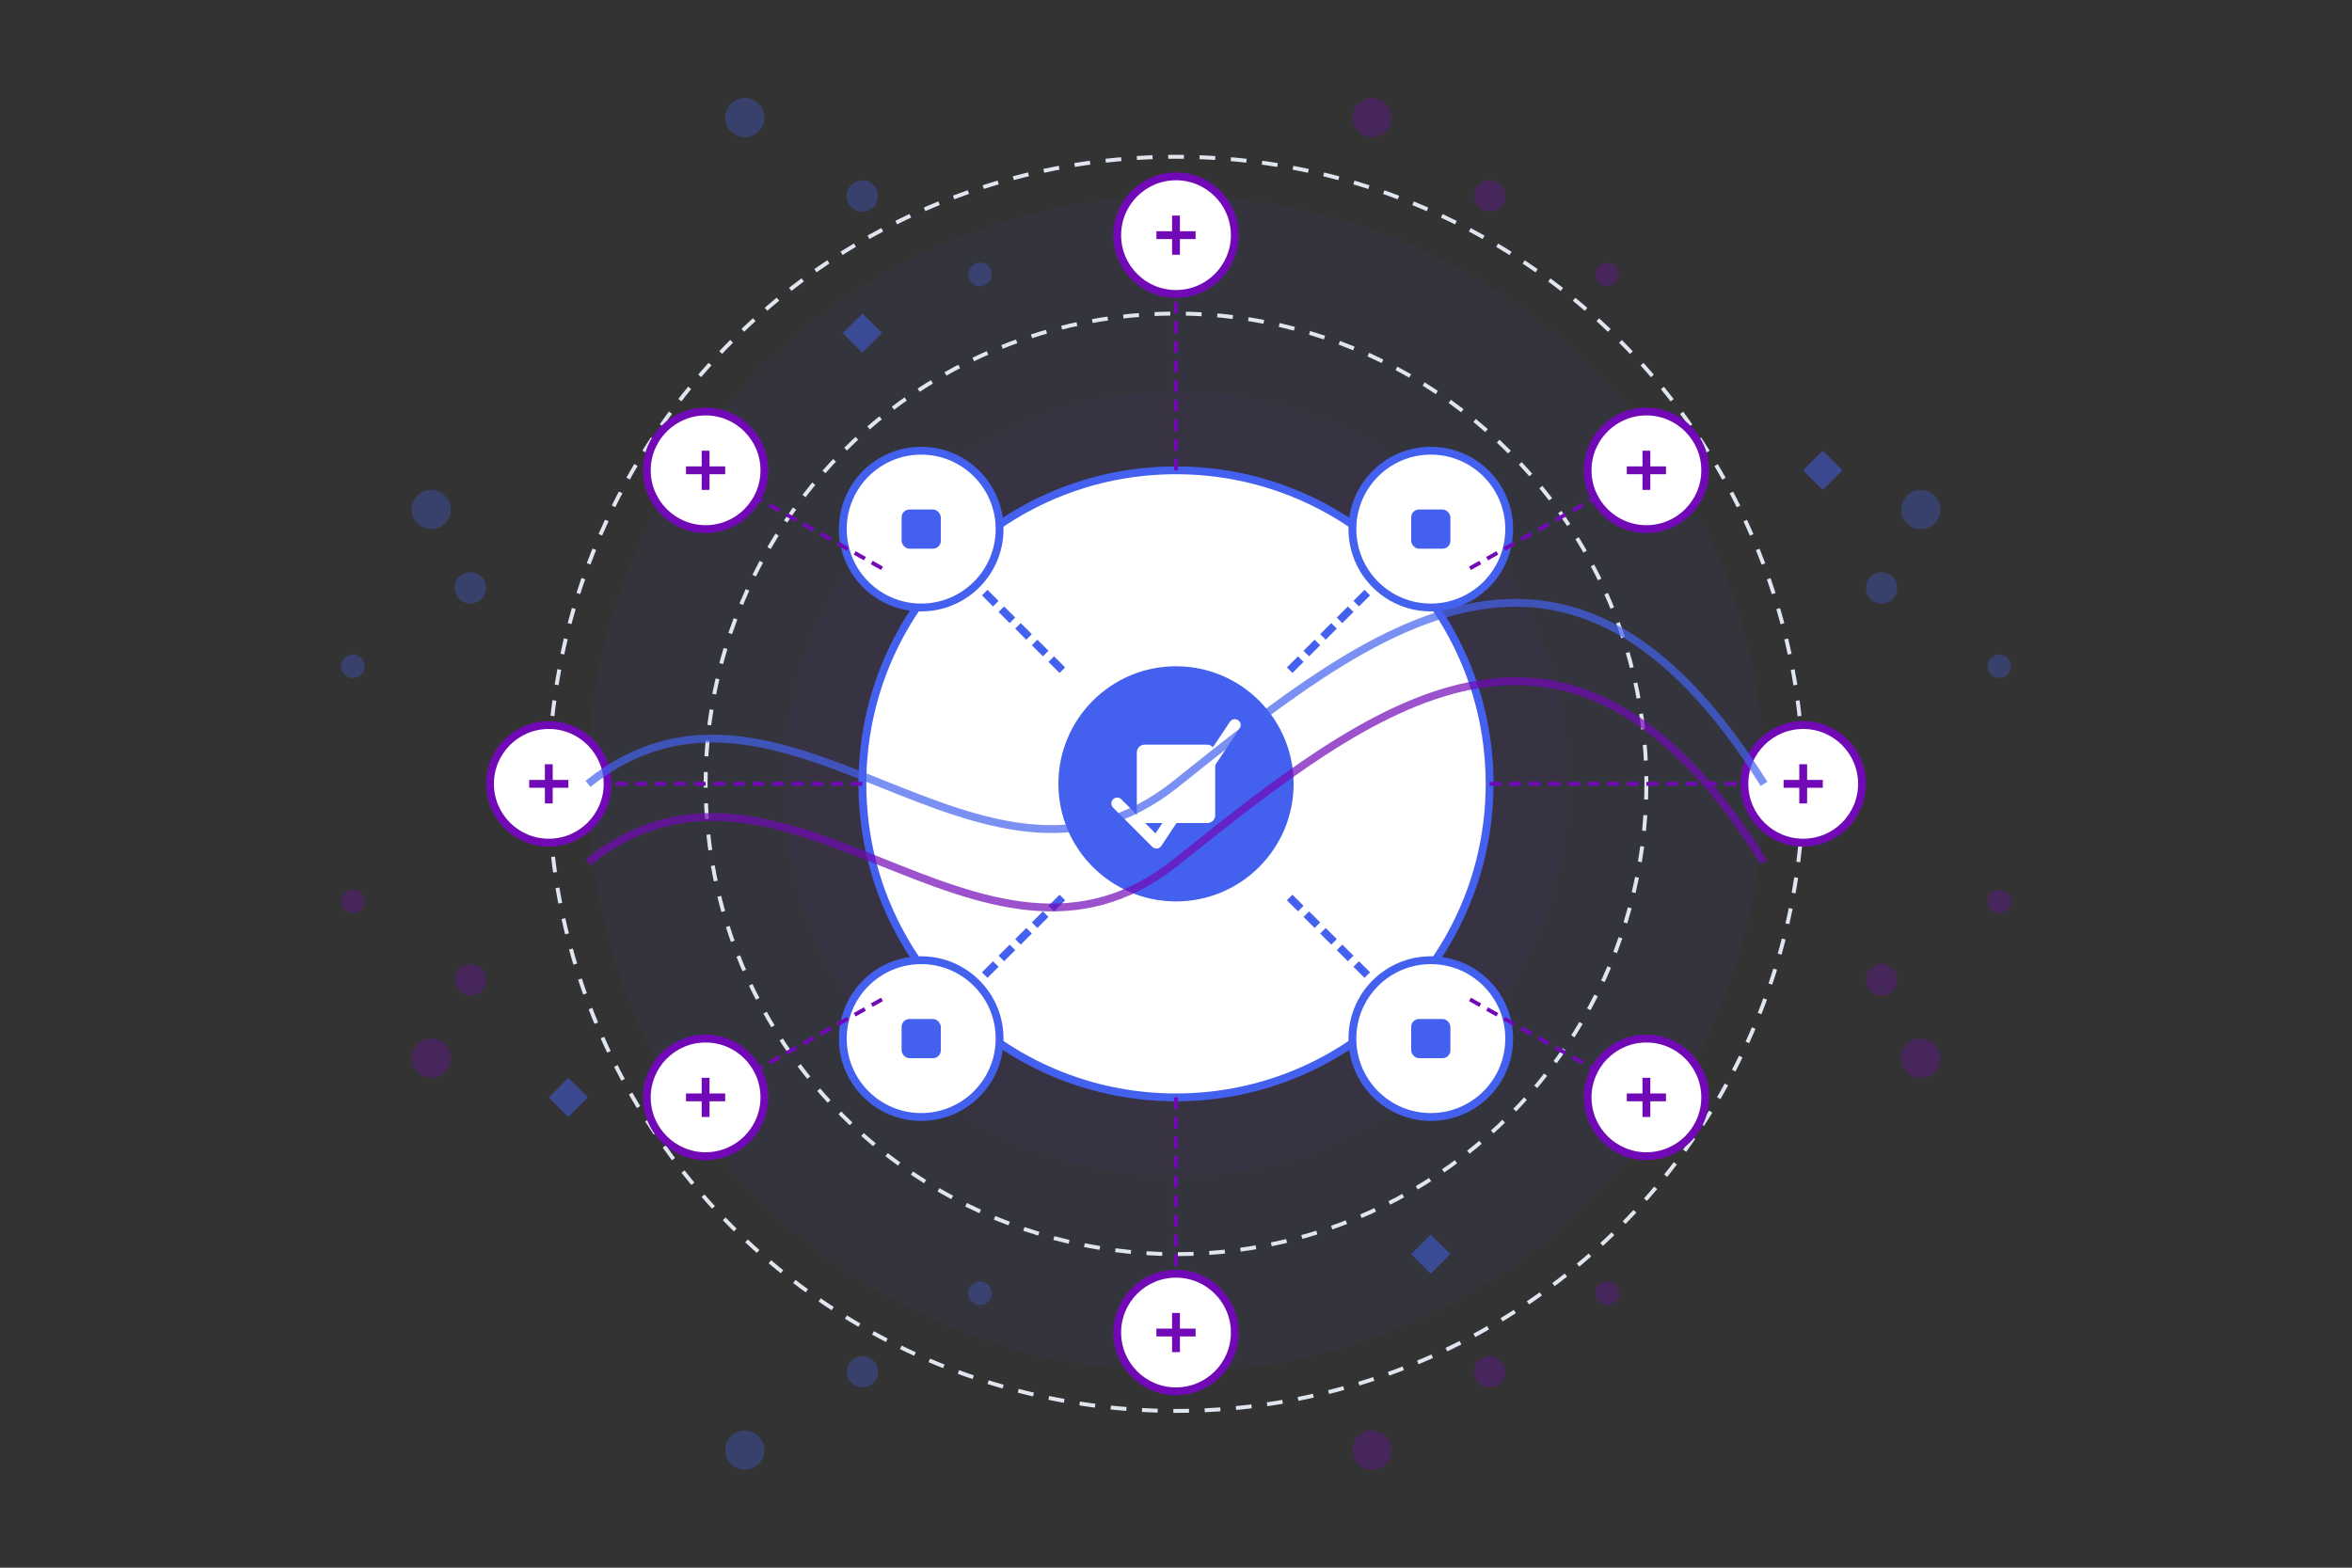 <svg xmlns="http://www.w3.org/2000/svg" viewBox="0 0 600 400">
  <rect x="0" y="0" width="600" height="400" fill="#333333" stroke="none"/>
  <!-- Background Elements -->
  <circle cx="300" cy="200" r="150" fill="#4361ee" opacity="0.05"/>
  <circle cx="300" cy="200" r="100" fill="#7209b7" opacity="0.05"/>
  
  <!-- Main Central Data Visualization -->
  <circle cx="300" cy="200" r="80" fill="white" stroke="#4361ee" stroke-width="2"/>
  
  <!-- Orbit Paths -->
  <circle cx="300" cy="200" r="120" fill="none" stroke="#e0e6f0" stroke-width="1" stroke-dasharray="4,4"/>
  <circle cx="300" cy="200" r="160" fill="none" stroke="#e0e6f0" stroke-width="1" stroke-dasharray="4,4"/>
  
  <!-- Central Icon -->
  <circle cx="300" cy="200" r="30" fill="#4361ee"/>
  <rect x="290" y="190" width="20" height="20" rx="2" fill="white"/>
  <path d="M285,205 L295,215 L315,185" stroke="white" stroke-width="3" fill="none" stroke-linecap="round" stroke-linejoin="round"/>
  
  <!-- Connected Data Points - Inner Orbit -->
  <circle cx="365" cy="135" r="20" fill="white" stroke="#4361ee" stroke-width="2"/>
  <rect x="360" y="130" width="10" height="10" rx="2" fill="#4361ee"/>
  <line x1="329" y1="171" x2="350" y2="150" stroke="#4361ee" stroke-width="2" stroke-dasharray="4,2"/>
  
  <circle cx="365" cy="265" r="20" fill="white" stroke="#4361ee" stroke-width="2"/>
  <rect x="360" y="260" width="10" height="10" rx="2" fill="#4361ee"/>
  <line x1="329" y1="229" x2="350" y2="250" stroke="#4361ee" stroke-width="2" stroke-dasharray="4,2"/>
  
  <circle cx="235" cy="265" r="20" fill="white" stroke="#4361ee" stroke-width="2"/>
  <rect x="230" y="260" width="10" height="10" rx="2" fill="#4361ee"/>
  <line x1="271" y1="229" x2="250" y2="250" stroke="#4361ee" stroke-width="2" stroke-dasharray="4,2"/>
  
  <circle cx="235" cy="135" r="20" fill="white" stroke="#4361ee" stroke-width="2"/>
  <rect x="230" y="130" width="10" height="10" rx="2" fill="#4361ee"/>
  <line x1="271" y1="171" x2="250" y2="150" stroke="#4361ee" stroke-width="2" stroke-dasharray="4,2"/>
  
  <!-- Connected Data Points - Outer Orbit -->
  <circle cx="420" cy="120" r="15" fill="white" stroke="#7209b7" stroke-width="2"/>
  <path d="M415,120 L425,120 M420,115 L420,125" stroke="#7209b7" stroke-width="2"/>
  <line x1="375" y1="145" x2="407" y2="127" stroke="#7209b7" stroke-width="1" stroke-dasharray="3,2"/>
  
  <circle cx="420" cy="280" r="15" fill="white" stroke="#7209b7" stroke-width="2"/>
  <path d="M415,280 L425,280 M420,275 L420,285" stroke="#7209b7" stroke-width="2"/>
  <line x1="375" y1="255" x2="407" y2="273" stroke="#7209b7" stroke-width="1" stroke-dasharray="3,2"/>
  
  <circle cx="180" cy="280" r="15" fill="white" stroke="#7209b7" stroke-width="2"/>
  <path d="M175,280 L185,280 M180,275 L180,285" stroke="#7209b7" stroke-width="2"/>
  <line x1="225" y1="255" x2="193" y2="273" stroke="#7209b7" stroke-width="1" stroke-dasharray="3,2"/>
  
  <circle cx="180" cy="120" r="15" fill="white" stroke="#7209b7" stroke-width="2"/>
  <path d="M175,120 L185,120 M180,115 L180,125" stroke="#7209b7" stroke-width="2"/>
  <line x1="225" y1="145" x2="193" y2="127" stroke="#7209b7" stroke-width="1" stroke-dasharray="3,2"/>
  
  <circle cx="460" cy="200" r="15" fill="white" stroke="#7209b7" stroke-width="2"/>
  <path d="M455,200 L465,200 M460,195 L460,205" stroke="#7209b7" stroke-width="2"/>
  <line x1="380" y1="200" x2="445" y2="200" stroke="#7209b7" stroke-width="1" stroke-dasharray="3,2"/>
  
  <circle cx="140" cy="200" r="15" fill="white" stroke="#7209b7" stroke-width="2"/>
  <path d="M135,200 L145,200 M140,195 L140,205" stroke="#7209b7" stroke-width="2"/>
  <line x1="220" y1="200" x2="155" y2="200" stroke="#7209b7" stroke-width="1" stroke-dasharray="3,2"/>
  
  <circle cx="300" cy="340" r="15" fill="white" stroke="#7209b7" stroke-width="2"/>
  <path d="M295,340 L305,340 M300,335 L300,345" stroke="#7209b7" stroke-width="2"/>
  <line x1="300" y1="280" x2="300" y2="325" stroke="#7209b7" stroke-width="1" stroke-dasharray="3,2"/>
  
  <circle cx="300" cy="60" r="15" fill="white" stroke="#7209b7" stroke-width="2"/>
  <path d="M295,60 L305,60 M300,55 L300,65" stroke="#7209b7" stroke-width="2"/>
  <line x1="300" y1="120" x2="300" y2="75" stroke="#7209b7" stroke-width="1" stroke-dasharray="3,2"/>
  
  <!-- Star Burst Elements -->
  <path d="M460,120 L465,115 L470,120 L465,125 Z" fill="#4361ee" opacity="0.5"/>
  <path d="M360,320 L365,315 L370,320 L365,325 Z" fill="#4361ee" opacity="0.5"/>
  <path d="M215,85 L220,80 L225,85 L220,90 Z" fill="#4361ee" opacity="0.5"/>
  <path d="M140,280 L145,275 L150,280 L145,285 Z" fill="#4361ee" opacity="0.5"/>
  
  <!-- Abstract Data Wave -->
  <path d="M150,200 C200,160 250,240 300,200 S400,120 450,200" 
        fill="none" stroke="#4361ee" stroke-width="2" opacity="0.7"/>
  
  <path d="M150,220 C200,180 250,260 300,220 S400,140 450,220" 
        fill="none" stroke="#7209b7" stroke-width="2" opacity="0.7"/>
  
  <!-- Small Decorative Elements -->
  <circle cx="220" cy="350" r="4" fill="#4361ee" opacity="0.3"/>
  <circle cx="250" cy="330" r="3" fill="#4361ee" opacity="0.3"/>
  <circle cx="190" cy="370" r="5" fill="#4361ee" opacity="0.3"/>
  <circle cx="380" cy="350" r="4" fill="#7209b7" opacity="0.3"/>
  <circle cx="410" cy="330" r="3" fill="#7209b7" opacity="0.3"/>
  <circle cx="350" cy="370" r="5" fill="#7209b7" opacity="0.3"/>
  
  <circle cx="220" cy="50" r="4" fill="#4361ee" opacity="0.3"/>
  <circle cx="250" cy="70" r="3" fill="#4361ee" opacity="0.3"/>
  <circle cx="190" cy="30" r="5" fill="#4361ee" opacity="0.3"/>
  <circle cx="380" cy="50" r="4" fill="#7209b7" opacity="0.3"/>
  <circle cx="410" cy="70" r="3" fill="#7209b7" opacity="0.3"/>
  <circle cx="350" cy="30" r="5" fill="#7209b7" opacity="0.3"/>
  
  <circle cx="480" cy="150" r="4" fill="#4361ee" opacity="0.3"/>
  <circle cx="510" cy="170" r="3" fill="#4361ee" opacity="0.3"/>
  <circle cx="490" cy="130" r="5" fill="#4361ee" opacity="0.3"/>
  <circle cx="480" cy="250" r="4" fill="#7209b7" opacity="0.3"/>
  <circle cx="510" cy="230" r="3" fill="#7209b7" opacity="0.3"/>
  <circle cx="490" cy="270" r="5" fill="#7209b7" opacity="0.3"/>
  
  <circle cx="120" cy="150" r="4" fill="#4361ee" opacity="0.3"/>
  <circle cx="90" cy="170" r="3" fill="#4361ee" opacity="0.3"/>
  <circle cx="110" cy="130" r="5" fill="#4361ee" opacity="0.3"/>
  <circle cx="120" cy="250" r="4" fill="#7209b7" opacity="0.3"/>
  <circle cx="90" cy="230" r="3" fill="#7209b7" opacity="0.3"/>
  <circle cx="110" cy="270" r="5" fill="#7209b7" opacity="0.3"/>
</svg>